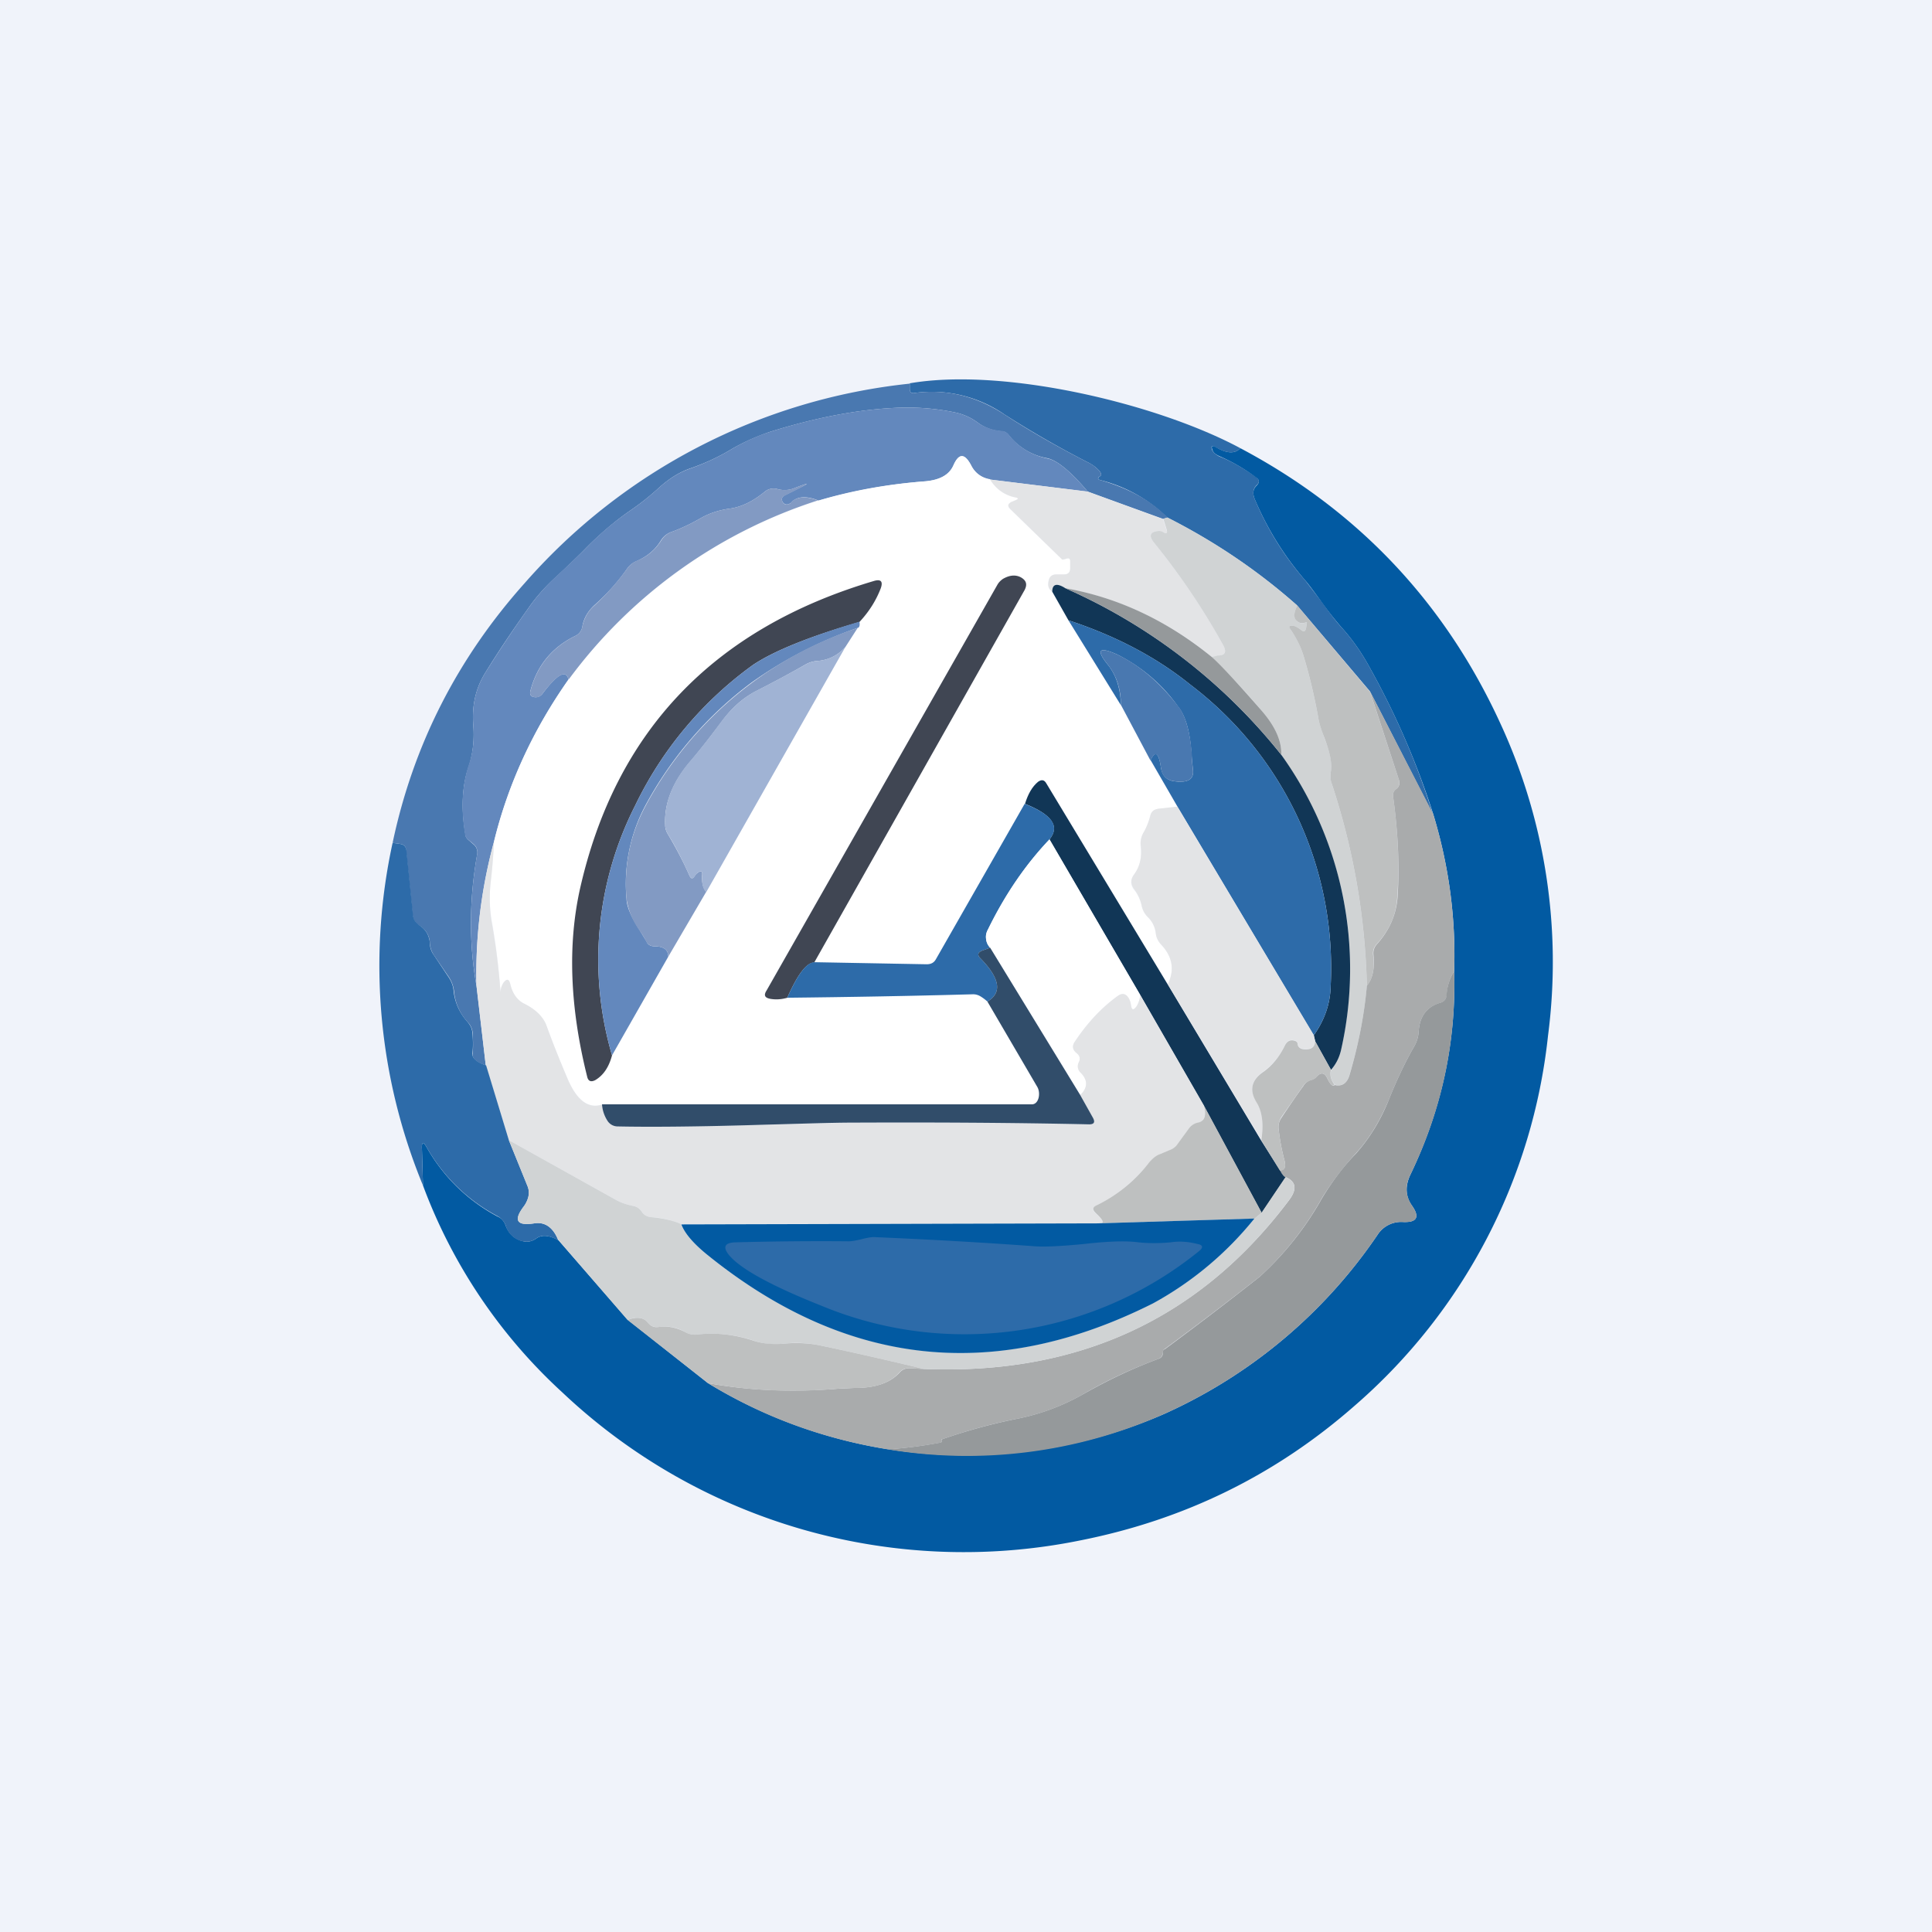 <?xml version='1.0' encoding='utf-8'?>
<!-- by TradeStack -->
<svg width="56" height="56" viewBox="0 0 56 56" xmlns="http://www.w3.org/2000/svg"><path fill="#F0F3FA" d="M0 0h56v56H0z" /><path d="M35.95 12.99c-.15.17-.39.16-.72-.03-.1-.06-.13-.03-.1.07.03.08.1.14.21.2.34.13.7.34 1.07.6.1.08.1.15.02.23-.11.1-.13.24-.06.41.37.88.86 1.66 1.46 2.35l.5.65c.23.33.42.57.55.71.29.32.54.67.75 1.04.79 1.4 1.43 2.86 1.9 4.37l-1.82-3.55-2.11-2.49c-1.13-1-2.38-1.85-3.77-2.55a4.22 4.22 0 0 0-1.92-1.08c-.1-.02-.1-.07-.02-.12.06-.04.02-.13-.14-.26a1.22 1.22 0 0 0-.24-.15c-.84-.43-1.65-.9-2.4-1.38a3.71 3.71 0 0 0-2.6-.62c-.1.02-.14-.03-.14-.12v-.16c2.73-.47 7.18.59 9.58 1.88Z" fill="#2D6BA9" /><path d="M26.37 11.12v.15c0 .1.05.14.14.12.9-.12 1.77.08 2.6.62.75.49 1.56.95 2.4 1.38.09.04.17.09.24.15.16.13.2.22.14.26-.09.05-.08.1.02.12.82.24 1.47.6 1.93 1.08l-.13.04-2.18-.79c-.5-.59-.89-.91-1.18-.97a1.83 1.83 0 0 1-1.12-.68.27.27 0 0 0-.2-.1 1.3 1.3 0 0 1-.69-.25c-.2-.15-.43-.25-.68-.3a6.8 6.8 0 0 0-1.66-.13c-1.15.05-2.38.29-3.69.7-.38.13-.77.3-1.14.52-.37.22-.76.4-1.2.55-.3.11-.58.29-.85.53a7.3 7.3 0 0 1-.81.65c-.44.3-.87.66-1.28 1.07-.28.29-.59.58-.9.87-.31.28-.59.59-.83.94-.42.59-.84 1.21-1.24 1.86-.27.44-.39.95-.34 1.53.03.4-.01.79-.13 1.16-.2.58-.23 1.24-.1 1.99 0 .05.03.1.07.14l.16.14a.3.3 0 0 1 .11.3c-.23 1.3-.24 2.57-.02 3.8l.27 2.31c-.27-.09-.4-.2-.38-.34.02-.2.01-.41 0-.61a.51.51 0 0 0-.14-.3 1.51 1.51 0 0 1-.4-.9.94.94 0 0 0-.17-.44l-.41-.6a.7.7 0 0 1-.12-.36.61.61 0 0 0-.3-.5.41.41 0 0 1-.2-.32l-.19-1.87c0-.1-.07-.17-.18-.18l-.21-.03c.6-2.84 1.88-5.35 3.83-7.53a17.22 17.22 0 0 1 11.16-5.78Z" fill="#4978B0" /><path d="m31.53 14.25-2.83-.35a.75.75 0 0 1-.55-.41c-.19-.36-.36-.36-.52.01-.12.26-.38.41-.8.45a15.3 15.3 0 0 0-3.1.56c-.37-.15-.64-.12-.8.06a.18.18 0 0 1-.07.04c-.07.03-.13 0-.17-.05-.05-.09-.03-.15.05-.2l.4-.2c.35-.17.32-.18-.09-.02a.77.77 0 0 1-.5.04.4.4 0 0 0-.38.07c-.34.28-.67.44-1 .49-.31.04-.6.13-.86.28-.28.16-.57.3-.85.4a.59.59 0 0 0-.3.24c-.16.27-.4.47-.7.6a.64.64 0 0 0-.28.22c-.28.4-.6.75-.96 1.07-.18.17-.3.37-.34.61a.36.36 0 0 1-.2.27c-.68.33-1.11.86-1.3 1.57-.04.13 0 .2.14.21.08 0 .15-.03.21-.11.43-.57.68-.7.75-.4a13.79 13.79 0 0 0-2.16 4.69 14.61 14.61 0 0 0-.51 4.17c-.22-1.22-.21-2.48.02-3.8a.3.3 0 0 0-.1-.29l-.17-.14a.24.24 0 0 1-.08-.14c-.12-.75-.09-1.4.1-2 .13-.36.17-.75.14-1.15-.05-.58.07-1.09.34-1.53a37 37 0 0 1 1.24-1.86c.24-.35.52-.66.82-.94.32-.3.63-.58.91-.87.41-.42.84-.77 1.28-1.07.29-.2.56-.42.81-.65.27-.24.55-.42.86-.53.43-.15.82-.33 1.19-.55.37-.22.76-.4 1.14-.52 1.3-.41 2.54-.65 3.69-.7a6.8 6.8 0 0 1 1.66.13c.25.05.48.15.68.3.2.14.44.22.69.24.08 0 .15.04.2.1.29.37.66.6 1.13.7.28.05.67.37 1.17.96Z" fill="#6388BD" /><path d="M35.95 12.99c3.4 1.8 5.92 4.46 7.53 7.96a16.48 16.48 0 0 1 1.39 9.07 16.5 16.5 0 0 1-5.61 10.73c-2.28 2-4.92 3.3-7.95 3.9a16.94 16.94 0 0 1-15.01-4.29 15.4 15.4 0 0 1-4.04-6l-.03-1.06c-.01-.21.04-.22.14-.04a5.1 5.1 0 0 0 2.05 2c.12.05.2.15.24.27.1.26.28.41.56.46.11.01.22-.02.32-.09.16-.12.38-.1.65.05l2 2.3 2.33 1.84a14.38 14.38 0 0 0 13.21.9 14.79 14.79 0 0 0 6.2-5.2.81.81 0 0 1 .73-.37c.41.02.5-.14.27-.47-.2-.28-.2-.58-.05-.9.9-1.87 1.33-3.84 1.27-5.9.05-1.53-.15-3.05-.61-4.56a23.17 23.17 0 0 0-1.91-4.37c-.21-.37-.46-.72-.75-1.04a8.96 8.96 0 0 1-.55-.7c-.22-.3-.38-.52-.5-.66a8.87 8.87 0 0 1-1.46-2.35c-.07-.17-.05-.3.06-.4.08-.09.08-.16-.02-.23a5.34 5.34 0 0 0-1.07-.62c-.11-.05-.18-.11-.2-.19-.04-.1 0-.13.1-.07.32.19.56.2.71.03Z" fill="#025AA2" /><path d="M28.7 13.9c.18.29.43.47.75.52.07.02.07.04 0 .07l-.14.07c-.1.05-.11.11-.03.2l1.5 1.45h.02c.04 0 .08 0 .12-.02.07-.02.1 0 .1.08v.2c0 .12-.06.18-.18.18h-.22c-.13 0-.2.06-.23.18-.03.15 0 .25.11.32l.47.83 1.52 2.46.85 1.59.79 1.36-.55.06c-.14.02-.22.1-.25.22-.04.17-.1.33-.19.48a.63.63 0 0 0-.08.4c.04.3-.02.58-.2.81-.1.14-.1.28 0 .42.12.14.19.3.23.47.02.13.09.25.18.34.13.12.2.27.23.46.01.13.07.24.15.33.34.35.4.74.2 1.16l-3.52-5.83c-.06-.1-.14-.12-.24-.05-.17.14-.3.35-.39.64l-2.57 4.5a.28.28 0 0 1-.27.15l-3.26-.06 6.1-10.8c.08-.14.05-.26-.1-.35-.16-.09-.34-.07-.53.04a.49.49 0 0 0-.16.17l-6.7 11.76c-.08.13-.04.21.12.24.15.03.31.02.5-.03 1.78-.02 3.57-.05 5.35-.1.1 0 .17.02.24.06l.2.15 1.45 2.49c.1.17.05.48-.16.49H17.45c-.4.14-.75-.13-1.02-.8-.22-.51-.42-1.02-.6-1.51-.1-.24-.31-.45-.66-.62-.19-.1-.32-.29-.38-.56-.04-.15-.1-.16-.2-.03a.5.5 0 0 0-.08.31c-.01 0 0 0 0 0a19.45 19.45 0 0 0-.24-2.03 4.02 4.02 0 0 1-.05-1.18c.05-.4.08-.8.1-1.2.4-1.65 1.12-3.21 2.16-4.7a14.47 14.47 0 0 1 7.24-5.18c1-.3 2.04-.48 3.11-.56.42-.04.68-.19.8-.45.16-.37.33-.37.52-.01.11.22.3.36.55.4Z" fill="#fff" /><path d="m28.7 13.9 2.83.35 2.18.8.1.31c.04.1.01.12-.07.08-.07-.04-.12-.06-.15-.05-.26.02-.3.14-.14.34.74.91 1.42 1.9 2.01 2.98.1.18.05.28-.16.3-.02 0-.08 0-.18.03a9.24 9.24 0 0 0-4.24-1.99c-.25-.16-.38-.12-.38.1-.1-.07-.14-.17-.1-.32.02-.12.1-.18.22-.18h.22c.12 0 .18-.06.18-.18v-.2c0-.07-.03-.1-.1-.08a.72.72 0 0 1-.12.03h-.01l-1.51-1.47c-.08-.08-.07-.14.03-.2l.15-.06c.06-.03.06-.05-.01-.07a1.1 1.1 0 0 1-.75-.52Z" fill="#E3E4E6" /><path d="M23.72 14.5a14.47 14.47 0 0 0-7.24 5.2c-.07-.3-.32-.16-.75.4-.06.08-.13.12-.2.11-.14 0-.19-.08-.15-.2.19-.72.63-1.25 1.3-1.58a.36.36 0 0 0 .2-.27c.05-.24.16-.44.34-.6.36-.33.68-.69.96-1.08.07-.1.17-.18.29-.23.3-.12.53-.32.7-.59a.59.59 0 0 1 .29-.24c.28-.1.57-.24.85-.4.26-.15.55-.24.86-.28.33-.05.66-.21 1-.49a.4.4 0 0 1 .38-.07c.16.04.33.03.5-.04.4-.16.44-.15.09.03l-.4.2c-.08.04-.1.1-.05.19.04.06.1.08.17.05.03 0 .05-.02.06-.04.17-.18.44-.2.8-.06Z" fill="#829AC3" /><path d="m33.71 15.04.13-.04c1.38.7 2.63 1.55 3.76 2.55-.1.21-.1.36-.02.44.08.08.17.1.27.05.02-.01.03 0 .03.02l-.02.13c-.02.12-.07.14-.16.06a.48.48 0 0 0-.18-.1c-.15-.04-.18 0-.09.13.16.22.27.46.35.72.18.59.32 1.19.43 1.8.02.14.09.34.18.6.17.41.23.74.18 1-.02.1 0 .2.03.31.63 1.9.97 3.86 1.02 5.86-.08.88-.25 1.73-.5 2.57-.07.26-.22.36-.43.3-.12-.15-.15-.3-.1-.43.14-.17.23-.36.28-.57.66-3.05.08-5.9-1.73-8.56.01-.4-.18-.83-.57-1.28a21.68 21.68 0 0 0-1.45-1.56l.18-.04c.21 0 .26-.1.16-.29a20.22 20.22 0 0 0-2.01-2.98c-.16-.2-.12-.32.14-.34.03 0 .08 0 .15.05.08.04.1.01.08-.08l-.1-.32Z" fill="#D0D3D4" /><path d="M23.6 27.9c-.22 0-.48.34-.78 1.02-.17.05-.34.06-.5.03-.15-.03-.19-.1-.1-.24l6.69-11.76c.04-.07.09-.12.16-.17.19-.11.37-.13.53-.04.15.09.18.2.1.36l-6.1 10.8ZM24.91 18.03c-1.45.42-2.48.84-3.08 1.24a10.79 10.79 0 0 0-3.42 4.08 9.86 9.86 0 0 0-.67 7.24c-.09.34-.25.58-.49.72-.12.06-.2.03-.23-.1-.5-2-.57-3.81-.21-5.44 1.03-4.57 3.87-7.55 8.52-8.93.2-.06.27.01.2.21-.13.34-.33.67-.62.98Z" fill="#404653" /><path d="M30.88 17.05a16.5 16.5 0 0 1 6.26 4.83 10.65 10.65 0 0 1 1.73 8.56c-.05.21-.14.4-.29.57l-.46-.83-.04-.17c.32-.45.48-.93.49-1.43a10.3 10.3 0 0 0-4.06-8.73c-.99-.8-2.17-1.42-3.54-1.87l-.47-.83c0-.22.13-.26.38-.1Z" fill="#113656" /><path d="M30.88 17.05c1.53.27 2.95.94 4.24 1.99.22.19.7.7 1.45 1.56.39.45.58.87.57 1.28a16.5 16.5 0 0 0-6.26-4.83Z" fill="#95999B" /><path d="m37.6 17.55 2.11 2.5.84 2.56c.03.1 0 .2-.08.26-.07.05-.1.12-.09.22.14 1.01.19 1.99.12 2.91-.03.52-.23.97-.6 1.37a.38.38 0 0 0-.1.3c.05.4-.01.7-.18.9-.05-2-.39-3.96-1.02-5.86a.65.65 0 0 1-.03-.32c.05-.25-.02-.58-.18-1-.1-.25-.16-.45-.18-.59-.11-.61-.25-1.21-.43-1.8-.08-.26-.2-.5-.35-.72-.1-.13-.06-.17.1-.13.05.02.11.05.17.1.09.08.14.06.16-.06l.02-.13c0-.02 0-.03-.03-.02-.1.04-.19.03-.27-.05-.09-.08-.08-.23.02-.44Z" fill="#BEC0C0" /><path d="m38.08 30.01-3.95-6.63-.78-1.35c.14-.29.24-.21.3.22.04.25.18.38.43.4.36.04.52-.07.5-.31l-.04-.44c-.04-.67-.17-1.15-.4-1.43a4.77 4.77 0 0 0-1.76-1.5c-.54-.24-.62-.13-.25.32.23.3.35.68.36 1.15l-1.52-2.46c1.37.45 2.55 1.07 3.54 1.87a10.3 10.3 0 0 1 4.06 8.73c-.01.5-.17.98-.49 1.43Z" fill="#2D6BA9" /><path d="M24.91 18.02c.02.1 0 .17-.05.18a12.1 12.1 0 0 0-3.07 1.58 10.84 10.84 0 0 0-3.1 3.6 4.83 4.83 0 0 0-.53 2.68c.01.23.14.53.38.9l.2.33c.04.1.13.14.24.14.26 0 .39.1.39.3l-1.63 2.86a9.86 9.86 0 0 1 .67-7.24 10.79 10.79 0 0 1 3.42-4.08c.6-.4 1.63-.82 3.08-1.25Z" fill="#6388BD" /><path d="m24.86 18.2-.36.56c-.23.25-.5.38-.83.4a.8.8 0 0 0-.32.1c-.45.26-.94.52-1.45.78-.38.2-.71.5-1 .9-.3.4-.6.79-.9 1.14-.5.59-.75 1.2-.72 1.83 0 .1.03.19.08.27.23.39.44.78.62 1.19.05.11.1.12.17 0a.24.24 0 0 1 .07-.07c.1-.08.15-.05.13.08-.01.21.03.37.12.47l-1.1 1.88c0-.2-.13-.3-.4-.3a.26.26 0 0 1-.24-.14c-.04-.08-.1-.19-.2-.33a2.1 2.1 0 0 1-.37-.9c-.08-.96.1-1.85.54-2.68a10.84 10.84 0 0 1 6.16-5.18Z" fill="#829AC3" /><path d="m24.5 18.76-4.03 7.1c-.1-.1-.13-.26-.12-.48.02-.13-.03-.16-.13-.08a.24.24 0 0 0-.07.08c-.06.1-.12.1-.17-.01-.18-.4-.38-.8-.62-1.19a.52.52 0 0 1-.08-.27c-.03-.63.21-1.24.71-1.83.3-.35.6-.73.9-1.14.3-.4.63-.7 1-.9.52-.26 1-.52 1.46-.78a.8.8 0 0 1 .32-.1c.32-.02.6-.15.83-.4Z" fill="#A0B3D4" /><path d="m33.34 22.03-.85-1.6c0-.46-.13-.84-.36-1.14-.37-.45-.29-.56.25-.32.63.3 1.22.79 1.77 1.5.22.28.35.76.4 1.43 0 .2.02.34.03.44.02.24-.14.35-.5.31-.25-.02-.4-.15-.43-.4-.06-.43-.16-.5-.3-.22Z" fill="#4978B0" /><path d="m39.71 20.04 1.83 3.55c.46 1.51.66 3.03.61 4.56-.13.2-.2.43-.21.67-.01.13-.08.22-.2.25-.39.12-.6.4-.62.85a.97.97 0 0 1-.14.43c-.25.44-.5.96-.73 1.54-.25.6-.56 1.11-.94 1.53-.38.41-.71.85-.99 1.3a9.03 9.03 0 0 1-1.8 2.28 112.4 112.4 0 0 1-2.76 2.1c-.04.02-.05.04-.05.08 0 .1-.05.18-.14.21-.73.27-1.45.6-2.19 1.03-.6.34-1.25.58-1.93.71-.7.14-1.4.33-2.12.58-.04 0-.05.03-.04.06v.04a12.81 12.81 0 0 1-1.56.2c-1.9-.31-3.63-.95-5.21-1.92 1.2.22 2.47.27 3.8.16l.45-.02c.6 0 1.02-.14 1.3-.44a.36.36 0 0 1 .3-.13l.41.02c4.47.18 8-1.45 10.59-4.9.23-.31.2-.53-.1-.66-.04 0-.1-.06-.17-.2.14 0 .18-.1.13-.29a6 6 0 0 1-.17-.92c-.01-.12.02-.22.09-.32.2-.3.4-.6.62-.9.06-.1.14-.16.24-.19a.3.3 0 0 0 .15-.09c.13-.14.23-.12.31.04.09.19.16.25.22.2.21.05.36-.05.43-.3.25-.85.42-1.7.5-2.58.17-.2.23-.5.19-.9a.38.38 0 0 1 .1-.3c.36-.4.56-.85.6-1.37.06-.92.01-1.9-.13-2.91-.01-.1.02-.17.09-.22a.22.22 0 0 0 .08-.26l-.84-2.57Z" fill="#A9ABAC" /><path d="m33.85 28.54 2.7 4.51.55.87c.07.14.13.2.17.2l-.7 1.04-1.67-3.1-1.85-3.22-2.63-4.51c.31-.38.07-.72-.71-1.03.09-.29.21-.5.38-.64.1-.07.18-.06.24.05l3.52 5.83Z" fill="#113656" /><path d="M29.7 23.3c.8.31 1.03.65.72 1.03-.68.72-1.28 1.58-1.78 2.6a.49.49 0 0 0-.06.27c.01.11.05.2.12.27l-.22.08c-.14.05-.16.13-.06.23.57.58.63 1 .2 1.25a1.2 1.2 0 0 0-.2-.15.41.41 0 0 0-.24-.06c-1.79.05-3.57.08-5.36.1.3-.68.56-1.02.78-1.03l3.26.06c.12 0 .21-.04.27-.15l2.57-4.5Z" fill="#2D6BA9" /><path d="M34.13 23.39 38.08 30l.04.17c-.01.19-.13.26-.36.23-.09-.02-.14-.07-.15-.15a.09.09 0 0 0-.05-.08c-.15-.06-.25-.01-.32.13-.14.31-.36.57-.65.78-.32.23-.38.52-.17.86.17.27.21.64.14 1.1l-2.71-4.51c.2-.42.14-.8-.2-1.16a.57.57 0 0 1-.15-.33.77.77 0 0 0-.23-.46.66.66 0 0 1-.18-.34 1.2 1.2 0 0 0-.22-.47c-.1-.14-.1-.28 0-.42.17-.23.23-.5.2-.81a.63.63 0 0 1 .07-.4c.09-.15.15-.31.2-.48.02-.13.1-.2.24-.22l.55-.06Z" fill="#E3E4E6" /><path d="m30.42 24.33 2.63 4.51a.78.78 0 0 1-.1.32c-.1.14-.15.12-.17-.04a.5.5 0 0 0-.08-.2c-.07-.12-.17-.14-.29-.06-.47.33-.89.78-1.26 1.34-.08.12-.06.23.05.32.1.08.12.17.07.27a.25.25 0 0 0 .05.3c.22.22.21.44 0 .65l-2.62-4.27a.42.42 0 0 1-.12-.27c-.01-.08 0-.16.06-.26.5-1.03 1.1-1.9 1.78-2.61Z" fill="#fff" /><path d="M14.32 24.39a18 18 0 0 1-.1 1.2c-.04.4-.03.8.04 1.18a19.45 19.45 0 0 1 .25 2.03c-.01-.1.02-.21.08-.31.1-.13.16-.12.2.03.06.27.2.46.38.56.35.17.56.38.66.62.18.5.38 1 .6 1.52.27.66.61.93 1.02.8.02.19.07.34.16.47.07.1.16.15.28.16.93.02 2.35 0 4.27-.05l2.53-.06c2.3-.01 4.6 0 6.88.05.14 0 .18-.06.11-.19l-.37-.66c.22-.21.23-.43.01-.65a.25.25 0 0 1-.05-.3c.05-.1.03-.2-.07-.27-.11-.09-.13-.2-.05-.32.37-.56.8-1.01 1.26-1.34.12-.08.22-.06.3.06a.5.5 0 0 1 .07.2c.02.16.07.18.17.04a.77.77 0 0 0 .1-.32l1.85 3.21c.07.28.01.45-.18.5-.1.02-.2.07-.26.16l-.31.44a.44.44 0 0 1-.2.17l-.32.13a.75.75 0 0 0-.3.23c-.48.59-1 1-1.53 1.25-.14.06-.15.14-.04.24.26.23.27.32.03.3l-12.05.01a2.5 2.5 0 0 0-.87-.2.34.34 0 0 1-.27-.16.37.37 0 0 0-.27-.17c-.15-.03-.3-.08-.44-.15l-3.14-1.75-.67-2.17-.27-2.32c-.03-1.42.14-2.81.51-4.17Z" fill="#E3E4E6" /><path d="m11.38 24.43.2.03c.12.01.18.07.2.18l.19 1.87c.01.14.08.24.2.32.18.12.27.29.29.5 0 .13.04.25.12.36l.4.6c.1.14.16.29.17.45.04.33.17.62.4.88.08.09.13.19.14.3.02.2.03.41 0 .62 0 .14.13.25.4.34l.66 2.17.54 1.33c.05.12.05.24.01.36a.8.8 0 0 1-.12.23c-.3.4-.2.57.3.49.31-.05.55.11.7.49-.27-.15-.48-.17-.64-.05-.1.07-.2.1-.32.09a.64.64 0 0 1-.56-.46.51.51 0 0 0-.24-.28 5.1 5.1 0 0 1-2.05-1.99c-.1-.18-.15-.17-.14.04l.03 1.06a16.7 16.7 0 0 1-.88-9.93Z" fill="#2D6BA9" /><path d="m28.7 27.47 2.61 4.27.37.66c.07.13.03.19-.11.19-2.28-.05-4.58-.06-6.88-.05-.55 0-1.39.03-2.53.06-1.92.06-3.34.07-4.27.05a.35.35 0 0 1-.28-.16.99.99 0 0 1-.16-.48h12.46c.2 0 .26-.32.16-.5l-1.45-2.48c.43-.25.37-.67-.2-1.25-.1-.1-.08-.18.06-.23l.22-.08Z" fill="#314D6A" /><path d="M42.15 28.15c.06 2.06-.36 4.03-1.27 5.9-.16.32-.14.62.05.9.23.33.14.49-.27.47a.81.81 0 0 0-.73.37 14.79 14.79 0 0 1-6.2 5.2 14.01 14.01 0 0 1-8 1.02 12.8 12.8 0 0 0 1.55-.2c.01-.01.02-.02.01-.04 0-.03 0-.05.04-.06.72-.25 1.43-.44 2.12-.58a6.35 6.35 0 0 0 1.93-.71c.74-.42 1.46-.76 2.19-1.03.1-.03.14-.1.14-.2 0-.05.01-.07.05-.08a112.4 112.4 0 0 0 2.75-2.1 9.03 9.03 0 0 0 1.81-2.28c.28-.46.6-.9.99-1.3.38-.43.7-.94.94-1.54.23-.58.48-1.1.73-1.54a.97.97 0 0 0 .14-.43c.02-.45.23-.73.61-.85.13-.03.2-.12.2-.25.02-.24.09-.47.22-.67Z" fill="#95999B" /><path d="m38.12 30.18.46.83c-.04.14-.01.28.1.43-.05.06-.12 0-.21-.19-.08-.16-.18-.18-.3-.04a.3.3 0 0 1-.16.1.42.42 0 0 0-.24.17l-.63.9c-.06.1-.09.21-.08.33a6 6 0 0 0 .17.92c.05.2.01.3-.13.3l-.54-.88c.07-.46.03-.83-.14-1.1-.21-.34-.15-.63.17-.86.29-.2.5-.47.65-.78.07-.14.17-.19.32-.13.03.02.05.04.05.08.01.08.06.13.15.15.23.03.35-.04.36-.23ZM34.9 32.05l1.67 3.1-.2.17-4.58.14c.24.03.23-.06-.03-.3-.1-.1-.1-.17.04-.23a4.26 4.26 0 0 0 1.52-1.25c.09-.1.19-.19.31-.23l.31-.13a.44.44 0 0 0 .2-.17l.32-.44a.43.43 0 0 1 .26-.17c.2-.04.25-.2.18-.49Z" fill="#BEC0C0" /><path d="m14.75 33.05 3.14 1.75c.14.07.29.12.44.15.12.02.2.07.27.17.06.1.16.15.27.16.36.03.65.1.87.2.11.28.38.6.81.93 4 3.2 8.29 3.66 12.87 1.37a9.8 9.8 0 0 0 2.94-2.46l.2-.16.7-1.04c.31.13.34.35.1.67-2.58 3.44-6.1 5.07-10.58 4.89-1-.24-2-.47-3-.68-.33-.07-.7-.1-1.1-.05-.28.03-.55 0-.8-.08a3.81 3.81 0 0 0-1.66-.19.54.54 0 0 1-.36-.07 1.15 1.15 0 0 0-.74-.15.35.35 0 0 1-.35-.13c-.12-.15-.32-.18-.58-.07l-2-2.31c-.16-.38-.4-.54-.7-.49-.52.08-.62-.09-.3-.5a.8.8 0 0 0 .11-.22.52.52 0 0 0-.01-.36l-.54-1.33Z" fill="#D0D3D4" /><path d="M36.36 35.32a9.8 9.8 0 0 1-2.94 2.46c-4.58 2.3-8.87 1.84-12.87-1.37-.43-.34-.7-.65-.8-.92l12.04-.03 4.57-.14Z" fill="#025AA2" /><path d="M24.6 35.98c.08 0 .2-.02.37-.06.19-.05.32-.07.41-.06 1.66.07 3.18.16 4.56.26.33.03.82 0 1.46-.06.7-.08 1.23-.1 1.6-.05.3.03.61.03.93 0 .26-.04.52-.02.79.05.15.03.16.1.04.2a10.8 10.8 0 0 1-10.92 1.6c-1.46-.58-2.36-1.07-2.7-1.47-.2-.24-.14-.37.17-.38 1.12-.03 2.22-.04 3.28-.03Z" fill="#2D6BA9" /><path d="M18.19 38.26c.26-.1.46-.08.58.07.09.11.2.16.34.13.26-.03.5.02.75.15.1.06.23.09.36.07.54-.06 1.09 0 1.65.19.26.08.53.1.81.08.4-.04.77-.02 1.1.05 1 .21 2 .44 3 .68l-.42-.02a.36.36 0 0 0-.3.13c-.27.3-.7.45-1.3.44l-.44.02c-1.33.12-2.6.06-3.8-.16l-2.33-1.83Z" fill="#BEC0C0" /></svg>